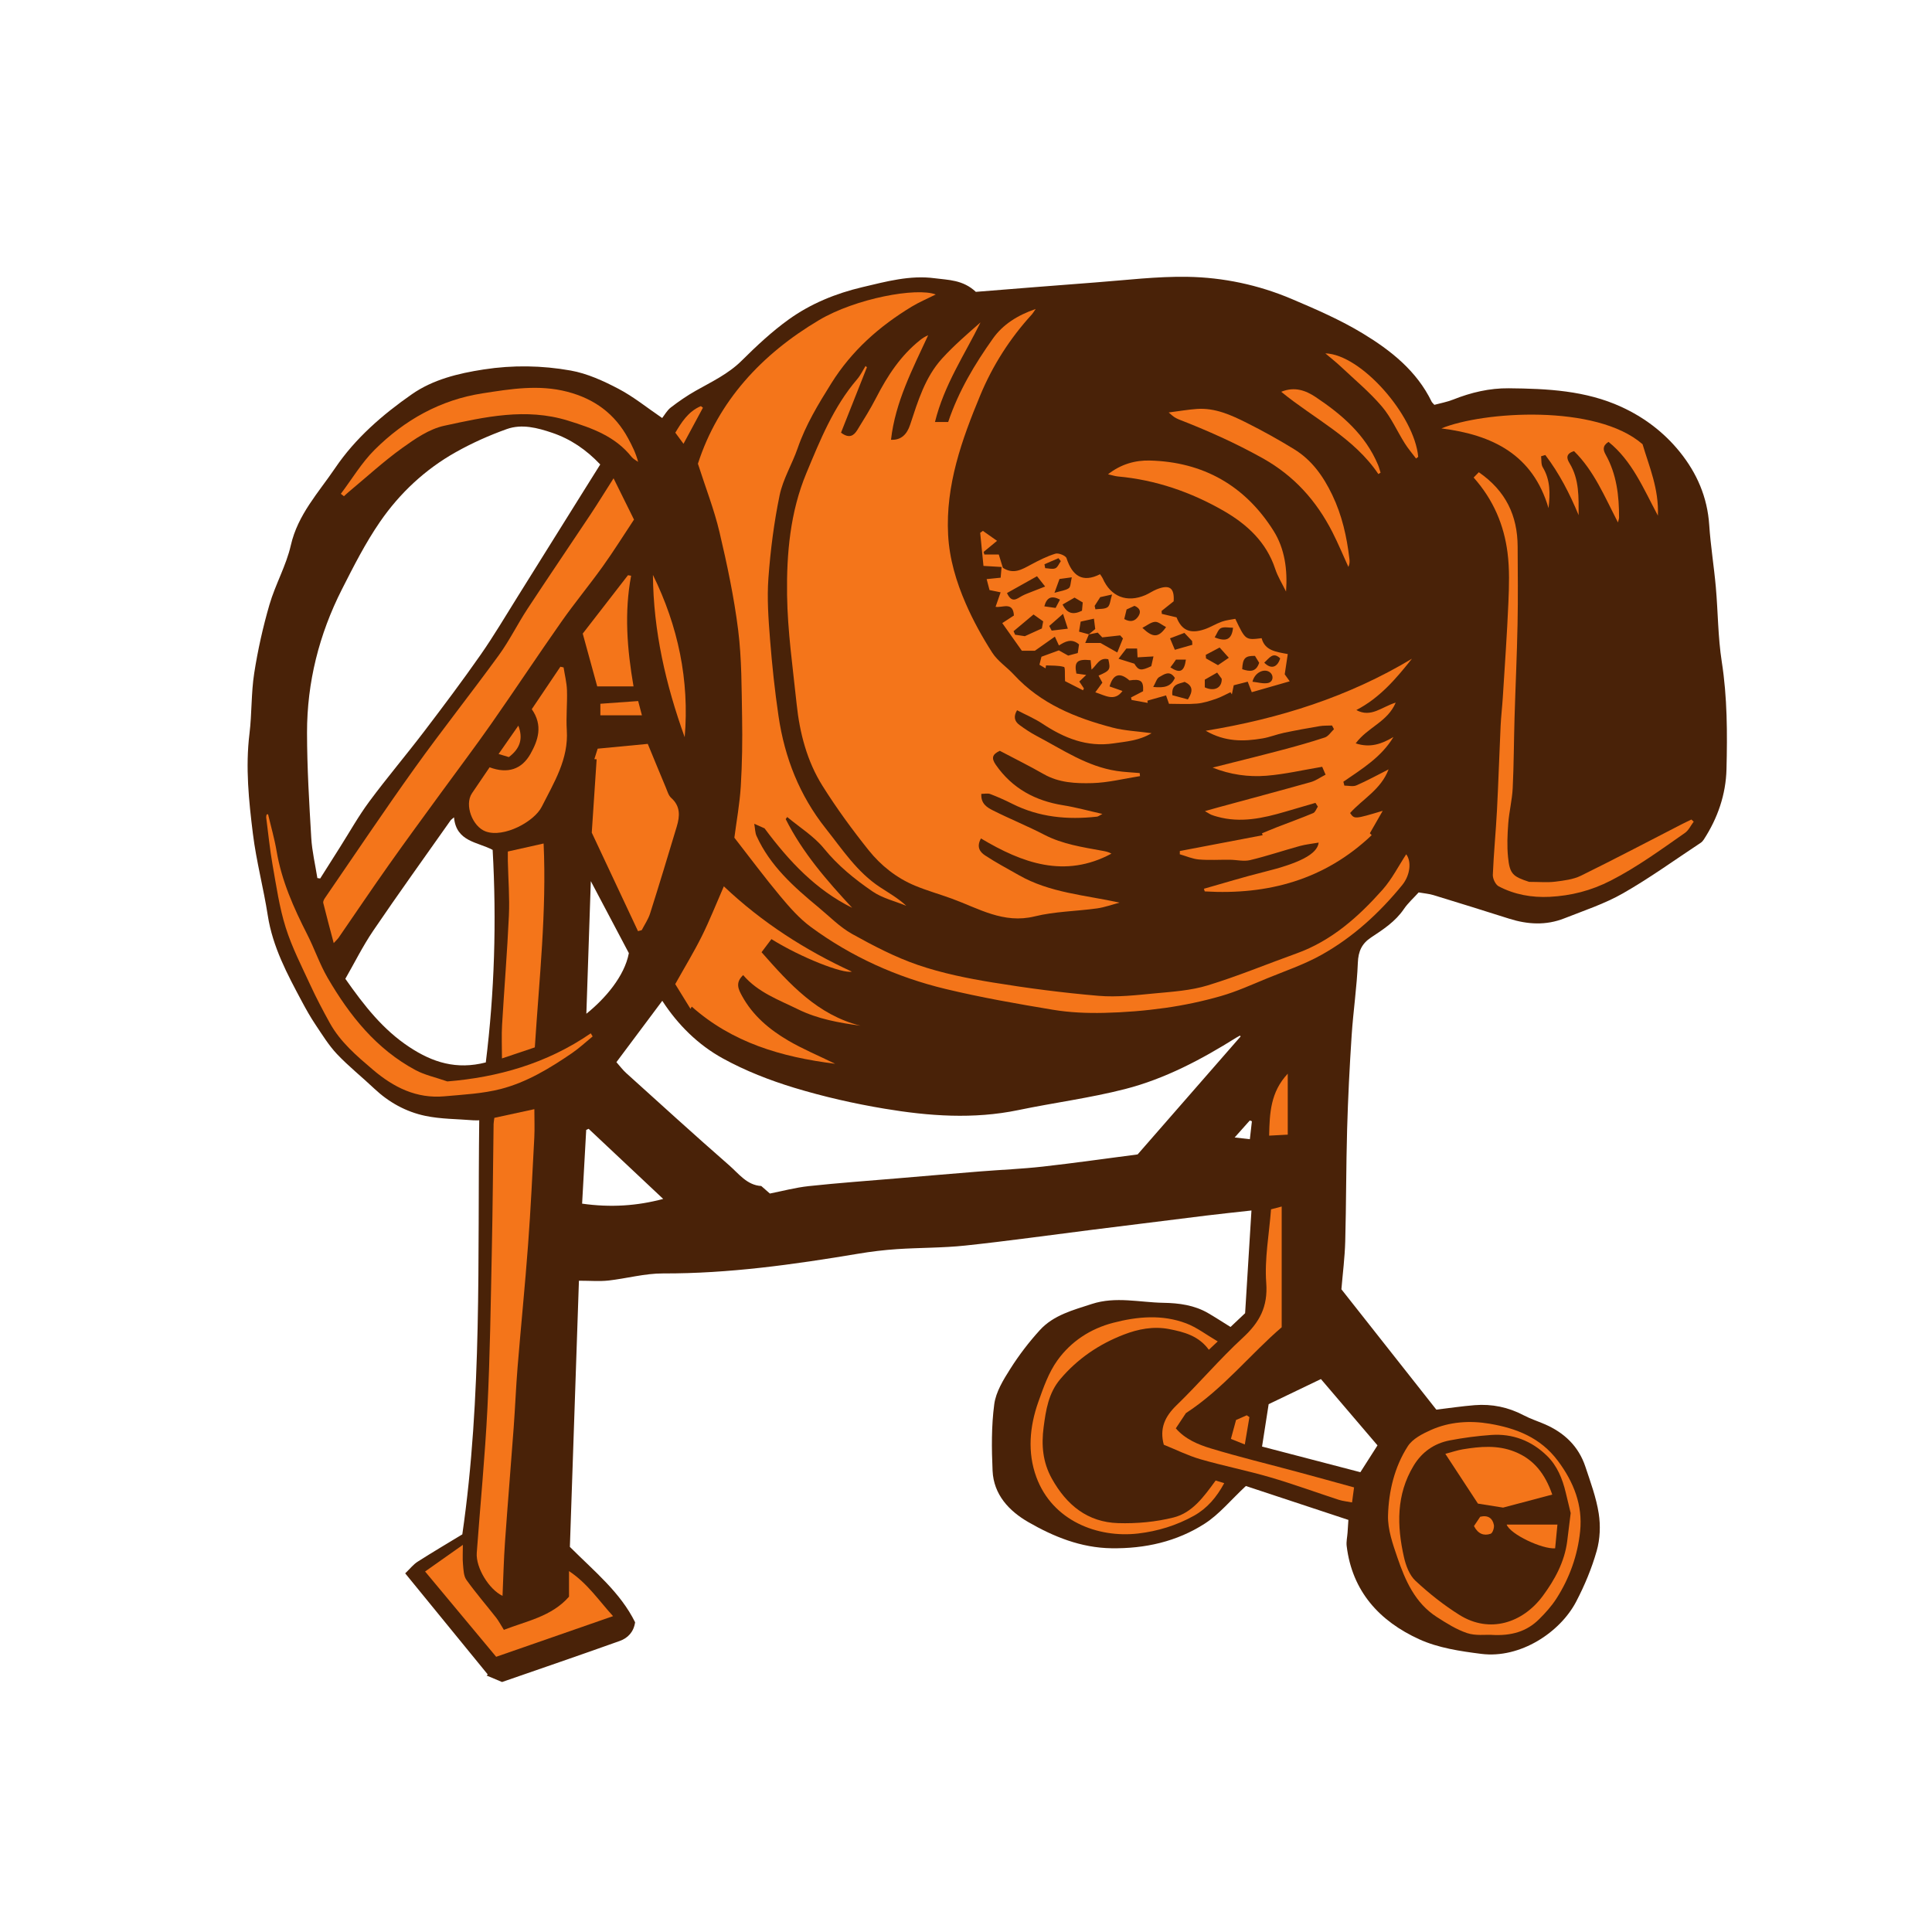 <svg version="1.1" id="svg" xmlns="http://www.w3.org/2000/svg" xmlns:xlink="http://www.w3.org/1999/xlink" x="0px" y="0px"
	 width="200px" height="200px" viewBox="0 0 200 200" enable-background="new 0 0 200 200" xml:space="preserve">
<path class="stroke" fill="#492208"  fill-rule="evenodd" clip-rule="evenodd" d="M138.862,133.467c3.333,4.225,6.573,8.333,9.827,12.458
	c1.353-0.161,2.66-0.359,3.974-0.463c1.784-0.141,3.477,0.21,5.074,1.051c0.678,0.357,1.416,0.598,2.124,0.9
	c2.049,0.872,3.554,2.292,4.262,4.431c0.527,1.589,1.12,3.185,1.376,4.825c0.197,1.259,0.14,2.656-0.208,3.877
	c-0.515,1.813-1.257,3.593-2.133,5.266c-1.654,3.16-5.771,5.905-9.806,5.398c-2.18-0.274-4.461-0.614-6.43-1.511
	c-4.092-1.863-6.944-4.94-7.514-9.655c-0.055-0.45,0.058-0.919,0.091-1.38c0.029-0.423,0.056-0.847,0.087-1.323
	c-3.69-1.22-7.325-2.422-10.614-3.51c-1.588,1.482-2.759,2.93-4.246,3.888c-2.905,1.873-6.197,2.608-9.675,2.556
	c-3.151-0.047-5.966-1.189-8.602-2.709c-1.984-1.144-3.587-2.839-3.697-5.313c-0.102-2.292-0.128-4.621,0.173-6.886
	c0.169-1.278,0.945-2.536,1.662-3.667c0.897-1.416,1.93-2.77,3.06-4.009c1.422-1.559,3.438-2.07,5.379-2.704
	c2.476-0.808,4.95-0.16,7.423-0.12c1.6,0.027,3.196,0.238,4.622,1.071c0.766,0.447,1.51,0.932,2.312,1.43
	c0.542-0.511,1.074-1.013,1.512-1.427c0.221-3.575,0.432-7.006,0.656-10.631c-1.714,0.191-3.205,0.346-4.691,0.527
	c-3.944,0.484-7.888,0.979-11.83,1.474c-4.365,0.548-8.722,1.163-13.095,1.628c-2.345,0.25-4.719,0.214-7.075,0.37
	c-1.348,0.09-2.695,0.254-4.027,0.477c-6.689,1.12-13.388,2.062-20.2,2.04c-1.889-0.006-3.775,0.528-5.671,0.737
	c-0.906,0.099-1.832,0.017-3.031,0.017c-0.316,9.292-0.63,18.532-0.937,27.554c2.575,2.573,5.227,4.716,6.752,7.803
	c-0.142,1.005-0.755,1.637-1.587,1.934c-4.11,1.47-8.24,2.881-12.187,4.251c-0.695-0.292-1.147-0.482-1.6-0.673
	c0.042-0.034,0.083-0.068,0.124-0.103c-2.819-3.453-5.639-6.907-8.55-10.472c0.503-0.481,0.841-0.922,1.281-1.203
	c1.55-0.989,3.134-1.923,4.632-2.833c2.066-14.295,1.575-28.538,1.751-42.863c-0.168,0-0.402,0.016-0.634-0.003
	c-1.652-0.135-3.337-0.119-4.948-0.457c-1.994-0.418-3.776-1.398-5.286-2.824c-1.272-1.203-2.652-2.3-3.853-3.569
	c-0.857-0.905-1.525-1.999-2.225-3.043c-0.512-0.764-0.966-1.569-1.399-2.38c-1.52-2.841-3.039-5.67-3.545-8.933
	c-0.438-2.823-1.185-5.602-1.536-8.432c-0.427-3.437-0.786-6.893-0.358-10.38c0.254-2.072,0.169-4.19,0.488-6.249
	c0.372-2.395,0.904-4.781,1.58-7.107c0.606-2.089,1.734-4.04,2.212-6.146c0.725-3.185,2.869-5.458,4.591-8.001
	c2.096-3.094,4.914-5.529,7.94-7.638c2.178-1.518,4.778-2.157,7.439-2.567c3.027-0.467,6.04-0.415,9.003,0.113
	c1.713,0.305,3.391,1.074,4.949,1.892c1.565,0.821,2.962,1.963,4.521,3.023c0.246-0.309,0.502-0.789,0.895-1.092
	c0.818-0.63,1.677-1.221,2.575-1.729c1.654-0.937,3.367-1.734,4.759-3.115c1.529-1.518,3.122-3.01,4.867-4.265
	c2.284-1.642,4.885-2.701,7.643-3.35c2.458-0.578,4.903-1.257,7.466-0.919c1.422,0.188,2.923,0.151,4.266,1.409
	c4.002-0.316,8.174-0.662,12.349-0.972c3.183-0.237,6.373-0.638,9.554-0.584c3.704,0.062,7.352,0.833,10.784,2.289
	c2.516,1.067,5.051,2.167,7.38,3.58c2.899,1.759,5.575,3.873,7.119,7.061c0.038,0.08,0.118,0.139,0.277,0.322
	c0.612-0.167,1.306-0.289,1.948-0.544c1.852-0.737,3.763-1.189,5.754-1.17c3.985,0.038,7.959,0.228,11.664,1.929
	c2.358,1.083,4.399,2.626,6.035,4.648c1.781,2.204,2.862,4.693,3.054,7.571c0.143,2.151,0.493,4.287,0.684,6.436
	c0.228,2.569,0.217,5.171,0.613,7.711c0.578,3.707,0.583,7.419,0.491,11.135c-0.064,2.621-0.908,5.069-2.35,7.285
	c-0.083,0.126-0.19,0.252-0.314,0.334c-2.673,1.763-5.276,3.649-8.052,5.234c-1.901,1.085-4.029,1.783-6.08,2.593
	c-1.885,0.746-3.8,0.635-5.712,0.028c-2.608-0.828-5.222-1.641-7.84-2.441c-0.436-0.133-0.901-0.166-1.518-0.274
	c-0.504,0.558-1.104,1.092-1.542,1.735c-0.875,1.284-2.132,2.101-3.381,2.926c-0.962,0.636-1.327,1.428-1.373,2.614
	c-0.099,2.519-0.478,5.024-0.643,7.542c-0.211,3.221-0.375,6.448-0.467,9.674c-0.11,3.877-0.091,7.758-0.196,11.636
	C139.212,130.189,138.995,131.865,138.862,133.467z M32.854,90.897c0.098,0.015,0.194,0.03,0.292,0.044
	c0.682-1.078,1.363-2.157,2.047-3.235c1.005-1.584,1.924-3.233,3.039-4.736c1.827-2.463,3.814-4.808,5.673-7.248
	c1.991-2.614,3.966-5.244,5.847-7.938c1.382-1.979,2.609-4.066,3.892-6.113c2.268-3.619,4.525-7.245,6.788-10.867
	c0.563-0.902,1.128-1.802,1.705-2.722c-1.453-1.534-3.07-2.633-4.968-3.277c-1.529-0.519-3.149-0.944-4.71-0.386
	c-1.814,0.648-3.6,1.446-5.278,2.39c-3.162,1.776-5.795,4.237-7.839,7.203c-1.513,2.195-2.734,4.606-3.944,6.992
	c-2.361,4.656-3.62,9.627-3.614,14.849c0.004,3.629,0.225,7.26,0.438,10.885C32.304,88.132,32.636,89.512,32.854,90.897z
	 M128.428,107.294c-0.023-0.03-0.045-0.06-0.069-0.089c-0.123,0.068-0.25,0.13-0.37,0.205c-3.616,2.267-7.389,4.268-11.525,5.329
	c-3.628,0.93-7.369,1.411-11.042,2.176c-4.643,0.965-9.274,0.623-13.872-0.146c-3.142-0.525-6.274-1.236-9.321-2.16
	c-2.545-0.772-5.077-1.762-7.402-3.042c-2.549-1.403-4.647-3.466-6.268-5.965c-1.599,2.139-3.158,4.225-4.748,6.352
	c0.354,0.398,0.647,0.799,1.007,1.124c3.544,3.199,7.072,6.417,10.667,9.556c0.995,0.868,1.841,2.059,3.321,2.141
	c0.26,0.228,0.49,0.428,0.892,0.78c1.267-0.249,2.635-0.619,4.028-0.769c3.051-0.328,6.113-0.545,9.171-0.804
	c2.846-0.241,5.692-0.485,8.539-0.714c2.174-0.174,4.356-0.26,6.522-0.503c3.322-0.373,6.633-0.848,9.81-1.261
	C121.418,115.324,124.924,111.309,128.428,107.294z M50.999,87.981c-1.547-0.832-3.773-0.827-4-3.369
	c-0.219,0.189-0.299,0.235-0.347,0.302c-2.675,3.797-5.39,7.567-8,11.409c-1.092,1.606-1.961,3.363-2.902,5.002
	c1.969,2.805,3.894,5.261,6.62,7.062c2.418,1.598,4.883,2.375,7.919,1.596C51.192,102.714,51.412,95.366,50.999,87.981z
	 M136.741,142.76c-1.966,0.944-3.75,1.802-5.41,2.599c-0.239,1.533-0.454,2.915-0.684,4.389c3.374,0.88,6.771,1.765,10.179,2.654
	c0.612-0.959,1.164-1.824,1.772-2.778C140.65,147.34,138.745,145.108,136.741,142.76z M60.934,116.854
	c-0.083,0.038-0.167,0.075-0.25,0.112c-0.143,2.566-0.285,5.132-0.424,7.635c2.955,0.42,5.707,0.233,8.393-0.489
	C66.051,121.667,63.492,119.261,60.934,116.854z M60.7,104.943c1.909-1.532,3.95-3.865,4.399-6.275
	c-1.294-2.449-2.563-4.852-3.938-7.452C61.004,95.909,60.854,100.356,60.7,104.943z M129.385,117.929
	c0.079-0.694,0.145-1.272,0.211-1.851c-0.071-0.029-0.143-0.059-0.215-0.089c-0.474,0.532-0.948,1.064-1.571,1.763
	C128.414,117.82,128.84,117.868,129.385,117.929z"/>
<path fill-rule="evenodd" clip-rule="evenodd" fill="#f4751a" class="fill" d="M89.744,38.02c-0.897,2.263-1.794,4.526-2.683,6.769
	c0.855,0.65,1.329,0.302,1.682-0.267c0.68-1.099,1.367-2.197,1.956-3.344c1.165-2.27,2.535-4.369,4.557-5.977
	c0.239-0.19,0.493-0.359,0.826-0.493c-1.609,3.49-3.404,6.902-3.845,10.816c1.052,0.053,1.65-0.555,1.983-1.565
	c0.802-2.427,1.542-4.914,3.31-6.853c1.219-1.336,2.597-2.525,3.972-3.73c-1.633,3.331-3.751,6.423-4.714,10.31
	c0.555,0,0.986,0,1.367,0c1.092-3.237,2.764-6.004,4.632-8.638c1.02-1.438,2.509-2.402,4.427-3.062
	c-0.21,0.303-0.286,0.443-0.39,0.557c-2.27,2.478-4.065,5.293-5.344,8.37c-1.917,4.613-3.603,9.321-3.33,14.455
	c0.132,2.489,0.842,4.854,1.823,7.111c0.765,1.761,1.707,3.465,2.744,5.083c0.564,0.881,1.524,1.5,2.25,2.289
	c2.766,3.006,6.37,4.461,10.191,5.466c1.267,0.333,2.608,0.383,4.054,0.582c-1.287,0.779-2.623,0.86-3.934,1.055
	c-2.77,0.412-5.131-0.555-7.377-2.045c-0.806-0.535-1.715-0.915-2.615-1.385c-0.394,0.657-0.261,1.148,0.237,1.514
	c0.567,0.418,1.159,0.814,1.781,1.142c2.679,1.411,5.214,3.164,8.302,3.629c0.786,0.119,1.584,0.148,2.376,0.218
	c0.011,0.106,0.021,0.211,0.032,0.317c-1.65,0.257-3.296,0.682-4.952,0.724c-1.697,0.044-3.439-0.03-5.015-0.932
	c-1.482-0.849-3.018-1.606-4.545-2.412c-0.79,0.368-0.897,0.756-0.412,1.453c1.7,2.443,4.078,3.724,6.98,4.186
	c1.299,0.207,2.574,0.563,4.05,0.894c-0.294,0.151-0.422,0.267-0.561,0.282c-3.043,0.34-5.992,0.069-8.773-1.333
	c-0.741-0.373-1.502-0.713-2.276-1.008c-0.263-0.1-0.596-0.016-0.921-0.016c-0.066,1.014,0.597,1.406,1.19,1.705
	c1.753,0.885,3.583,1.623,5.326,2.526c1.901,0.984,3.964,1.284,6.018,1.661c0.316,0.059,0.633,0.113,0.933,0.295
	c-4.834,2.6-9.249,0.969-13.506-1.573c-0.517,0.928-0.051,1.441,0.43,1.759c1.123,0.743,2.32,1.373,3.492,2.041
	c3.217,1.835,6.854,2.06,10.427,2.843c-0.775,0.204-1.54,0.487-2.328,0.598c-2.154,0.299-4.37,0.313-6.466,0.828
	c-3.226,0.792-5.799-0.827-8.565-1.835c-1.268-0.462-2.574-0.828-3.817-1.345c-1.914-0.796-3.53-2.083-4.803-3.674
	c-1.704-2.131-3.324-4.349-4.773-6.659c-1.609-2.564-2.365-5.48-2.679-8.48c-0.393-3.758-0.938-7.521-0.99-11.289
	c-0.06-4.279,0.325-8.592,2.001-12.609c1.419-3.402,2.798-6.855,5.253-9.715c0.349-0.406,0.584-0.911,0.872-1.37
	C89.649,37.931,89.696,37.975,89.744,38.02z"/>
<path fill-rule="evenodd" clip-rule="evenodd" fill="#f4751a" class="fill" d="M96.868,30.485c-0.897,0.449-1.719,0.793-2.474,1.25
	c-3.363,2.036-6.224,4.564-8.343,7.956c-1.345,2.151-2.642,4.285-3.473,6.696c-0.569,1.649-1.523,3.199-1.872,4.884
	c-0.583,2.817-0.948,5.696-1.159,8.567c-0.155,2.098,0,4.232,0.166,6.338c0.21,2.667,0.492,5.333,0.883,7.979
	c0.633,4.273,2.161,8.18,4.885,11.611c1.723,2.171,3.239,4.512,5.61,6.069c0.918,0.603,1.876,1.144,2.731,1.933
	c-1.174-0.481-2.471-0.783-3.494-1.484c-1.845-1.263-3.582-2.666-5.033-4.45c-1.035-1.273-2.517-2.183-3.799-3.255
	c0.098-0.132,0.196-0.264,0.294-0.395c-0.137,0.182-0.274,0.365-0.456,0.607c1.756,3.495,4.269,6.37,6.882,9.186
	c-3.735-1.85-6.504-4.779-9.068-8.226c-0.155-0.069-0.488-0.217-1.067-0.474c0.093,0.528,0.084,0.93,0.235,1.26
	c1.406,3.102,3.876,5.291,6.429,7.402c1.136,0.941,2.192,2.035,3.462,2.742c2.197,1.222,4.459,2.405,6.828,3.216
	c2.486,0.851,5.106,1.38,7.708,1.806c3.643,0.596,7.314,1.074,10.991,1.385c1.918,0.162,3.882-0.071,5.813-0.253
	c1.836-0.173,3.723-0.293,5.47-0.827c3.112-0.949,6.129-2.206,9.196-3.308c3.63-1.304,6.406-3.783,8.9-6.587
	c0.981-1.104,1.666-2.473,2.457-3.677c0.555,0.719,0.437,2.146-0.423,3.198c-2.371,2.9-5.11,5.413-8.386,7.233
	c-1.781,0.99-3.745,1.655-5.641,2.433c-1.564,0.642-3.116,1.35-4.735,1.813c-1.883,0.54-3.819,0.95-5.76,1.225
	c-2.102,0.297-4.233,0.468-6.355,0.515c-1.749,0.039-3.527-0.034-5.25-0.32c-3.731-0.619-7.465-1.273-11.14-2.157
	c-5.044-1.214-9.736-3.326-13.929-6.408c-1.202-0.883-2.224-2.052-3.188-3.208c-1.616-1.936-3.121-3.965-4.741-6.044
	c0.224-1.729,0.555-3.521,0.664-5.326c0.143-2.364,0.178-4.741,0.136-7.109c-0.054-3.022-0.034-6.066-0.407-9.056
	c-0.426-3.41-1.145-6.796-1.934-10.146c-0.548-2.324-1.429-4.569-2.233-7.074c2.092-6.484,6.602-11.341,12.525-14.86
	C88.584,30.879,94.908,29.726,96.868,30.485z"/>
<path fill-rule="evenodd" clip-rule="evenodd" fill="#f4751a" class="fill" d="M125.53,79.462c2.35-0.594,4.703-1.172,7.046-1.79
	c1.534-0.405,3.065-0.831,4.571-1.33c0.37-0.123,0.634-0.562,0.946-0.856c-0.067-0.128-0.135-0.255-0.202-0.383
	c-0.431,0.021-0.869-0.002-1.291,0.069c-1.236,0.208-2.471,0.432-3.697,0.691c-0.748,0.158-1.47,0.455-2.222,0.581
	c-1.936,0.324-3.854,0.371-5.867-0.796c7.687-1.261,14.798-3.526,21.347-7.455c-1.643,2.068-3.331,4.055-5.754,5.311
	c1.521,0.833,2.645-0.342,4.077-0.769c-0.853,2.014-2.9,2.538-4.142,4.218c1.498,0.493,2.691,0.064,3.906-0.657
	c-1.238,2.072-3.256,3.303-5.183,4.628c0.035,0.134,0.069,0.268,0.104,0.402c0.417,0,0.89,0.129,1.242-0.023
	c1.09-0.471,2.134-1.049,3.335-1.656c-0.799,2.1-2.689,3.064-3.983,4.517c0.447,0.646,0.447,0.646,3.376-0.229
	c-0.501,0.874-0.917,1.599-1.332,2.323c0.063,0.066,0.126,0.133,0.19,0.199c-4.858,4.617-10.736,6.21-17.282,5.822
	c-0.029-0.092-0.059-0.183-0.088-0.275c2.093-0.59,4.174-1.235,6.284-1.757c3.498-0.867,5.462-1.799,5.596-3.021
	c-0.696,0.122-1.34,0.184-1.954,0.353c-1.717,0.473-3.408,1.046-5.139,1.459c-0.656,0.157-1.391-0.029-2.089-0.037
	c-1.072-0.012-2.15,0.062-3.214-0.028c-0.67-0.058-1.32-0.35-1.979-0.538c0.001-0.113,0.003-0.225,0.005-0.338
	c2.857-0.545,5.715-1.09,8.572-1.635c-0.022-0.066-0.045-0.133-0.067-0.199c0.537-0.22,1.071-0.448,1.612-0.658
	c1.231-0.477,2.475-0.923,3.691-1.435c0.215-0.091,0.323-0.438,0.479-0.668c-0.083-0.129-0.165-0.259-0.247-0.389
	c-1.032,0.302-2.065,0.603-3.097,0.906c-2.318,0.681-4.649,1.2-7.068,0.525c-0.208-0.058-0.417-0.116-0.615-0.199
	c-0.166-0.069-0.315-0.176-0.666-0.378c0.567-0.159,0.963-0.274,1.361-0.382c3.203-0.871,6.412-1.727,9.607-2.625
	c0.51-0.144,0.966-0.479,1.526-0.766c-0.155-0.359-0.255-0.591-0.352-0.816c-1.978,0.331-3.858,0.773-5.763,0.926
	C129.233,80.456,127.343,80.188,125.53,79.462z"/>
<path fill-rule="evenodd" clip-rule="evenodd" fill="#f4751a" class="fill" d="M34.546,97.628c-0.405-1.536-0.76-2.841-1.082-4.155
	c-0.036-0.147,0.074-0.363,0.174-0.508c3.085-4.49,6.115-9.021,9.287-13.448c2.83-3.951,5.856-7.76,8.714-11.691
	c1.101-1.514,1.932-3.221,2.961-4.79c2.143-3.265,4.344-6.492,6.506-9.744c0.762-1.146,1.481-2.319,2.41-3.778
	c0.792,1.602,1.45,2.931,2.115,4.274c-1.117,1.684-2.126,3.302-3.235,4.849c-1.386,1.935-2.908,3.772-4.275,5.719
	c-2.454,3.495-4.809,7.058-7.257,10.556c-1.691,2.417-3.474,4.77-5.209,7.155c-1.805,2.48-3.627,4.949-5.396,7.455
	c-1.771,2.507-3.488,5.054-5.23,7.582C34.965,97.198,34.876,97.272,34.546,97.628z"/>
<path fill-rule="evenodd" clip-rule="evenodd" fill="#f4751a" class="fill" d="M112.445,69.871c-0.221,0.21-0.442,0.42-0.717,0.681
	c0.156,0.232,0.317,0.474,0.479,0.715c-0.031,0.064-0.062,0.128-0.094,0.192c-0.694-0.354-1.389-0.707-1.86-0.947
	c-0.039-0.659,0.033-1.426-0.107-1.468c-0.587-0.172-1.238-0.126-1.865-0.162c-0.014,0.103-0.028,0.205-0.043,0.307
	c-0.203-0.12-0.406-0.239-0.635-0.374c0.082-0.327,0.154-0.616,0.208-0.83c0.606-0.222,1.149-0.42,1.799-0.658
	c0.239,0.134,0.581,0.324,0.968,0.541c0.301-0.08,0.62-0.166,0.993-0.265c0.048-0.333,0.09-0.622,0.13-0.894
	c-0.779-0.663-1.426-0.3-2.081,0.11c-0.11-0.237-0.207-0.447-0.421-0.913c-0.691,0.488-1.3,0.917-2.068,1.459
	c-0.208,0-0.661,0-1.349,0c-0.622-0.877-1.318-1.861-2.028-2.862c0.502-0.327,0.874-0.569,1.206-0.786
	c-0.083-1.499-1.213-0.765-1.898-0.901c0.191-0.548,0.344-0.986,0.522-1.498c-0.492-0.101-0.785-0.16-1.15-0.235
	c-0.091-0.347-0.188-0.72-0.297-1.133c0.505-0.051,0.928-0.094,1.45-0.147c0.029-0.337,0.056-0.645,0.096-1.109
	c-0.64-0.038-1.172-0.069-1.875-0.111c-0.109-1.1-0.224-2.263-0.339-3.426c0.093-0.066,0.186-0.133,0.279-0.201
	c0.474,0.333,0.947,0.667,1.467,1.032c-0.569,0.469-0.981,0.807-1.393,1.146c0.025,0.089,0.05,0.178,0.075,0.268
	c0.469,0,0.939,0,1.497,0c0.135,0.44,0.284,0.925,0.422,1.375c1.1,0.719,1.972,0.174,2.884-0.315
	c0.823-0.442,1.67-0.875,2.557-1.145c0.322-0.098,1.062,0.199,1.149,0.467c0.596,1.822,1.641,2.584,3.472,1.659
	c0.145,0.223,0.225,0.316,0.272,0.425c0.825,1.897,2.5,2.562,4.42,1.737c0.395-0.17,0.754-0.426,1.151-0.588
	c1.355-0.552,1.869-0.155,1.777,1.232c-0.453,0.362-0.852,0.679-1.25,0.996c0.008,0.101,0.016,0.203,0.023,0.304
	c0.488,0.114,0.975,0.229,1.526,0.359c0.528,1.339,1.402,1.751,2.926,1.226c0.609-0.211,1.167-0.568,1.774-0.783
	c0.458-0.162,0.957-0.204,1.382-0.289c1.052,2.209,1.052,2.209,2.727,2.004c0.329,1.292,1.494,1.415,2.705,1.643
	c-0.105,0.7-0.2,1.327-0.316,2.097c0.08,0.111,0.234,0.328,0.517,0.724c-1.324,0.379-2.601,0.747-3.928,1.127
	c-0.152-0.394-0.256-0.666-0.419-1.087c-0.484,0.124-0.962,0.246-1.447,0.37c-0.075,0.367-0.135,0.655-0.194,0.942
	c-0.048-0.073-0.097-0.146-0.146-0.22c-0.502,0.233-0.989,0.512-1.512,0.688c-0.637,0.214-1.295,0.43-1.958,0.487
	c-0.947,0.082-1.907,0.021-2.894,0.021c-0.08-0.229-0.156-0.447-0.303-0.868c-0.661,0.187-1.296,0.366-1.93,0.545
	c0.011,0.076,0.021,0.152,0.031,0.229c-0.556-0.101-1.112-0.201-1.668-0.302c-0.02-0.086-0.039-0.173-0.059-0.259
	c0.422-0.218,0.843-0.437,1.249-0.647c0.059-1.075-0.229-1.294-1.414-1.119c-0.967-0.852-1.678-0.693-2.057,0.623
	c0.445,0.157,0.901,0.317,1.338,0.471c-0.819,1.133-1.784,0.465-2.813,0.136c0.251-0.342,0.465-0.633,0.731-0.996
	c-0.126-0.233-0.262-0.483-0.396-0.731c1.197-0.522,1.259-0.623,1.012-1.69c-0.938-0.237-1.209,0.634-1.738,1.069
	c-0.033-0.336-0.066-0.672-0.096-0.977c-1.398-0.142-1.719,0.17-1.472,1.385C111.744,69.772,112.095,69.822,112.445,69.871z
	 M112.7,65.679c0.208-0.172,0.417-0.346,0.679-0.562c-0.039-0.307-0.078-0.617-0.135-1.072c-0.539,0.119-0.958,0.211-1.373,0.303
	c-0.066,0.405-0.114,0.693-0.171,1.039c0.386,0.106,0.703,0.192,1.02,0.279c-0.099,0.234-0.197,0.467-0.376,0.891
	c0.627,0,1.134,0,1.574,0c0.51,0.289,1.016,0.576,1.743,0.987c0.25-0.617,0.418-1.036,0.587-1.455
	c-0.096-0.105-0.192-0.209-0.289-0.314c-0.594,0.065-1.189,0.131-1.852,0.205c-0.106-0.112-0.293-0.308-0.468-0.492
	C113.294,65.56,112.996,65.62,112.7,65.679z M115.788,68.193c0.609,0.19,1.061,0.331,1.638,0.511
	c0.436,0.711,0.672,0.771,1.754,0.258c0.053-0.234,0.116-0.517,0.227-1.009c-0.645,0.037-1.147,0.066-1.649,0.094
	c-0.016-0.319-0.029-0.584-0.045-0.91c-0.399,0-0.754,0-1.112,0C116.384,67.418,116.181,67.683,115.788,68.193z M108.192,60.716
	c-0.364-0.46-0.528-0.668-0.841-1.065c-1.044,0.584-2.063,1.155-3.108,1.74c0.501,1.098,1.021,0.592,1.544,0.305
	c0.322-0.176,0.676-0.298,1.019-0.437C107.219,61.093,107.634,60.935,108.192,60.716z M104.925,65.341
	c0.054,0.123,0.106,0.244,0.16,0.366c0.375,0.057,0.75,0.113,1.007,0.151c0.636-0.289,1.157-0.525,1.76-0.799
	c0.036-0.194,0.084-0.452,0.138-0.737c-0.308-0.219-0.573-0.407-1-0.711C106.286,64.2,105.605,64.771,104.925,65.341z
	 M122.968,72.402c0.572-0.883,0.497-1.42-0.329-1.814c-0.591,0.216-1.39,0.196-1.278,1.38
	C121.852,72.101,122.38,72.243,122.968,72.402z M123.431,66.749c-0.008-0.13-0.017-0.26-0.025-0.39
	c-0.244-0.258-0.488-0.516-0.797-0.842c-0.481,0.182-0.937,0.355-1.488,0.563c0.187,0.446,0.309,0.736,0.499,1.187
	C122.271,67.081,122.851,66.915,123.431,66.749z M124.822,67.79c0.008,0.122,0.016,0.245,0.024,0.368
	c0.406,0.229,0.811,0.458,1.238,0.7c0.372-0.253,0.689-0.469,1.123-0.766c-0.347-0.388-0.617-0.689-0.951-1.062
	C125.73,67.309,125.276,67.549,124.822,67.79z M120.711,64.918c-0.431-0.221-0.802-0.571-1.146-0.545
	c-0.423,0.031-0.823,0.375-1.306,0.621C119.345,66.036,119.924,66.035,120.711,64.918z M112.007,63.222
	c0.026-0.287,0.052-0.573,0.078-0.857c-0.295-0.174-0.523-0.31-0.847-0.501c-0.408,0.235-0.822,0.474-1.241,0.715
	C110.481,63.539,111.096,63.668,112.007,63.222z M124.721,71.155c0.971,0.453,1.784,0.064,1.752-0.884
	c-0.104-0.142-0.258-0.352-0.473-0.645c-0.464,0.265-0.873,0.499-1.28,0.732C124.721,70.665,124.721,70.924,124.721,71.155z
	 M129.656,70.572c0.555,0.058,1.101,0.231,1.593,0.135c0.567-0.111,0.639-0.8,0.188-1.127
	C130.875,69.174,129.892,69.594,129.656,70.572z M121.625,70.182c-0.545-0.852-1.14-0.353-1.624-0.09
	c-0.259,0.141-0.361,0.573-0.619,1.02C120.519,71.229,121.216,71.093,121.625,70.182z M128.592,69.274
	c0.792,0.271,1.438,0.31,1.758-0.662c-0.146-0.238-0.301-0.492-0.437-0.714C128.896,67.875,128.647,68.137,128.592,69.274z
	 M125.743,65.98c1.219,0.496,1.775,0.206,1.901-0.996c-0.438,0-0.906-0.119-1.252,0.037
	C126.113,65.146,125.983,65.601,125.743,65.98z M116.625,63.091c-0.093,0.379-0.163,0.664-0.243,0.992
	c0.585,0.329,1.083,0.27,1.445-0.263c0.315-0.462,0.208-0.86-0.386-1.104C117.187,62.833,116.914,62.959,116.625,63.091z
	 M110.953,59.763c-0.658,0.09-0.976,0.133-1.274,0.173c-0.153,0.419-0.274,0.753-0.521,1.43c0.671-0.198,1.146-0.239,1.484-0.477
	C110.84,60.75,110.819,60.299,110.953,59.763z M113.317,62.719c0.027,0.118,0.053,0.237,0.08,0.355
	c0.431-0.062,0.955,0.004,1.264-0.223c0.26-0.191,0.271-0.723,0.458-1.307c-0.629,0.14-0.948,0.211-1.222,0.272
	C113.677,62.159,113.497,62.439,113.317,62.719z M108.616,64.8c0.085,0.16,0.169,0.32,0.254,0.48
	c0.495-0.059,0.99-0.117,1.672-0.198c-0.172-0.535-0.28-0.867-0.496-1.537C109.424,64.092,109.021,64.446,108.616,64.8z
	 M122.763,68.28c-0.39,0-0.709,0-1.025,0c-0.105,0.153-0.188,0.278-0.276,0.4c-0.099,0.136-0.201,0.269-0.305,0.406
	C122.15,69.738,122.595,69.533,122.763,68.28z M130.875,68.597c0.69,0.714,1.362,0.506,1.65-0.446
	C131.769,67.431,131.397,68.14,130.875,68.597z M109.729,62.071c-0.874-0.456-1.376-0.23-1.619,0.697
	c0.379,0.053,0.746,0.105,1.165,0.166C109.435,62.628,109.568,62.375,109.729,62.071z M109.816,58.09
	c-0.082-0.103-0.163-0.205-0.244-0.307c-0.483,0.209-0.967,0.418-1.45,0.628c0.025,0.134,0.051,0.269,0.076,0.403
	c0.352,0.017,0.747,0.138,1.043,0.018C109.492,58.73,109.629,58.348,109.816,58.09z"/>
<path fill-rule="evenodd" clip-rule="evenodd" fill="#f4751a" class="fill" d="M51.175,115.718c1.383-0.3,2.692-0.583,4.142-0.898
	c0,1.086,0.042,2.025-0.007,2.959c-0.194,3.69-0.369,7.382-0.643,11.066c-0.314,4.23-0.741,8.452-1.087,12.681
	c-0.17,2.088-0.251,4.182-0.405,6.271c-0.29,3.954-0.622,7.905-0.9,11.86c-0.129,1.842-0.171,3.689-0.253,5.546
	c-1.402-0.663-2.779-2.924-2.668-4.451c0.365-5.002,0.858-9.997,1.106-15.004c0.269-5.415,0.339-10.841,0.453-16.263
	c0.093-4.372,0.122-8.744,0.184-13.117C51.099,116.188,51.139,116.008,51.175,115.718z"/>
<path fill-rule="evenodd" clip-rule="evenodd" fill="#f4751a" class="fill" d="M79.858,97.217c-0.325,0.431-0.633,0.839-1.023,1.356
	c2.93,3.324,5.792,6.493,10.241,7.609c-2.234-0.308-4.425-0.693-6.47-1.701c-2.002-0.985-4.134-1.739-5.673-3.538
	c-0.86,0.798-0.475,1.502-0.116,2.158c1.112,2.036,2.838,3.481,4.791,4.625c1.471,0.861,3.059,1.522,4.847,2.396
	c-5.627-0.704-10.656-2.205-14.844-5.916c-0.044,0.076-0.088,0.151-0.132,0.228c-0.561-0.91-1.123-1.82-1.579-2.56
	c0.985-1.761,1.942-3.33,2.757-4.969c0.806-1.621,1.47-3.312,2.275-5.153c3.96,3.755,8.448,6.616,13.248,8.83
	C87.268,100.818,82.91,99.125,79.858,97.217z"/>
<path fill-rule="evenodd" clip-rule="evenodd" fill="#f4751a" class="fill" d="M66.046,96.393c-1.574-3.354-3.148-6.708-4.787-10.199
	c0.162-2.431,0.333-5.012,0.505-7.592c-0.079-0.005-0.158-0.011-0.237-0.016c0.12-0.38,0.24-0.76,0.343-1.084
	c1.751-0.167,3.447-0.33,5.186-0.496c0.612,1.483,1.238,3.013,1.878,4.537c0.154,0.367,0.271,0.809,0.548,1.056
	c0.974,0.865,0.898,1.894,0.574,2.971c-0.903,3.001-1.81,6.002-2.758,8.99c-0.192,0.606-0.572,1.153-0.865,1.727
	C66.304,96.321,66.175,96.357,66.046,96.393z"/>
<path fill-rule="evenodd" clip-rule="evenodd" fill="#f4751a" class="fill" d="M149.213,44.349c4.308-1.771,16.029-2.549,20.823,1.635
	c0.685,2.316,1.702,4.607,1.589,7.396c-1.512-2.84-2.676-5.673-5.111-7.636c-0.667,0.423-0.55,0.862-0.289,1.332
	c1.129,2.027,1.386,4.242,1.379,6.51c0,0.109-0.048,0.217-0.114,0.497c-1.385-2.679-2.48-5.352-4.546-7.382
	c-0.908,0.281-0.75,0.783-0.459,1.263c1.012,1.666,0.933,3.513,0.934,5.367c-0.921-2.221-2.004-4.332-3.449-6.228
	c-0.146,0.043-0.292,0.086-0.438,0.13c0.051,0.382-0.012,0.833,0.171,1.135c0.797,1.317,0.776,2.729,0.6,4.236
	C158.685,47.074,154.526,45.019,149.213,44.349z"/>
<path fill-rule="evenodd" clip-rule="evenodd" fill="#f4751a" class="fill" d="M175.331,85.057c-0.298,0.394-0.521,0.896-0.906,1.165
	c-2.494,1.741-4.937,3.532-7.675,4.935c-2.047,1.049-4.12,1.571-6.335,1.683c-1.831,0.092-3.634-0.227-5.271-1.088
	c-0.331-0.174-0.623-0.793-0.607-1.193c0.089-2.211,0.31-4.417,0.426-6.627c0.153-2.922,0.243-5.848,0.379-8.771
	c0.046-0.979,0.164-1.956,0.226-2.936c0.205-3.285,0.44-6.569,0.581-9.857c0.073-1.714,0.127-3.456-0.089-5.15
	c-0.365-2.852-1.445-5.459-3.509-7.784c0.196-0.201,0.375-0.385,0.534-0.549c2.817,1.943,4.004,4.517,4.021,7.677
	c0.015,2.682,0.044,5.364-0.009,8.044c-0.063,3.234-0.216,6.466-0.312,9.699c-0.072,2.428-0.072,4.858-0.19,7.283
	c-0.06,1.222-0.37,2.431-0.461,3.652c-0.087,1.163-0.138,2.346-0.021,3.502c0.174,1.736,0.491,1.994,2.183,2.549
	c1.075,0,1.899,0.08,2.701-0.021c0.904-0.113,1.867-0.227,2.666-0.62c3.509-1.723,6.968-3.548,10.445-5.333
	c0.324-0.167,0.655-0.32,0.983-0.479C175.17,84.912,175.25,84.983,175.331,85.057z"/>
<path fill-rule="evenodd" clip-rule="evenodd" fill="#f4751a" class="fill" d="M27.751,84.291c0.299,1.272,0.666,2.533,0.883,3.819
	c0.52,3.079,1.769,5.871,3.17,8.622c0.752,1.476,1.286,3.071,2.115,4.497c2.273,3.903,5.043,7.385,9.124,9.562
	c0.931,0.496,2.006,0.722,3.264,1.158c5.168-0.417,10.282-1.832,14.848-4.979c0.065,0.106,0.13,0.213,0.195,0.32
	c-0.706,0.576-1.375,1.206-2.124,1.719c-2.296,1.57-4.69,3.029-7.389,3.724c-1.884,0.485-3.878,0.579-5.831,0.756
	c-2.881,0.26-5.242-0.916-7.388-2.741c-1.695-1.442-3.384-2.873-4.478-4.85c-0.706-1.277-1.39-2.572-2.001-3.896
	c-0.909-1.973-1.916-3.926-2.564-5.986c-0.656-2.086-0.969-4.286-1.353-6.45c-0.288-1.629-0.451-3.281-0.663-4.923
	c-0.015-0.106,0.027-0.22,0.042-0.33C27.651,84.305,27.701,84.297,27.751,84.291z"/>
<path fill-rule="evenodd" clip-rule="evenodd" fill="#f4751a" class="fill" d="M55.365,108.424c-1.137,0.382-2.173,0.73-3.402,1.143
	c0-1.29-0.053-2.368,0.01-3.439c0.222-3.785,0.536-7.565,0.708-11.353c0.085-1.871-0.068-3.752-0.11-5.628
	c-0.007-0.303-0.001-0.607-0.001-0.998c1.217-0.273,2.425-0.544,3.704-0.83C56.597,94.375,55.821,101.312,55.365,108.424z"/>
<path fill-rule="evenodd" clip-rule="evenodd" fill="#f4751a" class="fill" d="M55.049,73.414c0.965-1.433,1.963-2.914,2.962-4.395
	c0.11,0.023,0.221,0.047,0.331,0.071c0.123,0.789,0.324,1.575,0.351,2.367c0.045,1.376-0.105,2.762-0.018,4.133
	c0.194,3.01-1.332,5.419-2.597,7.931c-0.772,1.534-3.909,3.229-5.789,2.555c-1.378-0.494-2.241-2.757-1.427-3.963
	c0.596-0.885,1.199-1.766,1.822-2.682c1.881,0.706,3.339,0.2,4.231-1.39C55.702,76.641,56.232,75.102,55.049,73.414z"/>
<path fill-rule="evenodd" clip-rule="evenodd" fill="#f4751a" class="fill" d="M120.476,149.558c-0.458-1.701,0.117-2.921,1.322-4.088
	c2.344-2.271,4.463-4.78,6.861-6.99c1.729-1.594,2.607-3.201,2.422-5.678c-0.187-2.49,0.3-5.031,0.496-7.613
	c0.329-0.086,0.612-0.161,1.103-0.29c0,4.102,0,8.083,0,12.5c-3.184,2.72-6.055,6.38-9.915,8.889
	c-0.354,0.532-0.683,1.029-1.045,1.575c0.972,1.123,2.307,1.677,3.636,2.08c2.935,0.889,5.92,1.609,8.882,2.408
	c1.955,0.526,3.904,1.069,5.934,1.625c-0.067,0.503-0.126,0.944-0.208,1.555c-0.513-0.099-0.958-0.138-1.373-0.272
	c-2.369-0.771-4.71-1.632-7.1-2.33c-2.386-0.696-4.835-1.179-7.223-1.869C122.983,150.689,121.768,150.079,120.476,149.558z"/>
<path fill-rule="evenodd" clip-rule="evenodd" fill="#f4751a" class="fill" d="M154.36,169.24c-0.592-0.031-1.608,0.109-2.48-0.181
	c-1.108-0.368-2.139-1.024-3.135-1.663c-2.25-1.441-3.268-3.764-4.085-6.152c-0.481-1.407-1.011-2.91-0.972-4.355
	c0.068-2.514,0.665-5.021,2.044-7.172c0.492-0.768,1.517-1.293,2.405-1.689c1.931-0.86,4.04-0.991,6.072-0.644
	c2.74,0.467,5.251,1.421,7.063,3.843c1.654,2.211,2.576,4.601,2.303,7.281c-0.252,2.477-1.091,4.855-2.457,6.979
	c-0.497,0.773-1.13,1.478-1.786,2.128C158.067,168.874,156.494,169.374,154.36,169.24z M162.597,156.634
	c-0.156-0.649-0.337-1.392-0.515-2.136c-0.34-1.428-0.887-2.771-1.95-3.805c-1.595-1.549-3.546-2.304-5.772-2.146
	c-1.434,0.102-2.87,0.291-4.282,0.562c-1.609,0.308-2.883,1.201-3.739,2.618c-1.811,2.999-1.738,6.223-1,9.477
	c0.197,0.868,0.566,1.857,1.187,2.435c1.403,1.307,2.931,2.521,4.556,3.538c3.129,1.958,6.557,0.827,8.625-1.963
	c1.241-1.673,2.257-3.531,2.53-5.675C162.357,158.596,162.471,157.653,162.597,156.634z"/>
<path fill-rule="evenodd" clip-rule="evenodd" fill="#f4751a" class="fill" d="M35.283,51.118c1.158-1.533,2.157-3.225,3.506-4.566
	c3.094-3.076,6.795-5.158,11.167-5.835c2.91-0.451,5.82-0.933,8.773-0.163c2.81,0.732,4.933,2.289,6.309,4.849
	c0.404,0.751,0.788,1.514,1.02,2.411c-0.228-0.169-0.504-0.298-0.674-0.512c-1.697-2.137-4.08-2.982-6.586-3.759
	c-4.362-1.351-8.604-0.379-12.812,0.531c-1.556,0.336-3.035,1.358-4.369,2.318c-1.913,1.378-3.661,2.985-5.479,4.497
	c-0.185,0.153-0.357,0.321-0.535,0.482C35.497,51.287,35.391,51.202,35.283,51.118z"/>
<path fill-rule="evenodd" clip-rule="evenodd" fill="#f4751a" class="fill" d="M44.005,162.681c1.312-0.925,2.504-1.766,3.911-2.758
	c0,0.837-0.044,1.436,0.013,2.025c0.052,0.544,0.06,1.187,0.352,1.596c0.963,1.35,2.054,2.608,3.079,3.915
	c0.255,0.326,0.448,0.701,0.801,1.262c2.308-0.903,4.931-1.363,6.743-3.432c0-0.827,0-1.639,0-2.65
	c1.936,1.286,3.092,3.063,4.56,4.664c-4.085,1.42-8.072,2.807-12.102,4.208C48.912,168.572,46.525,165.706,44.005,162.681z"/>
<path fill-rule="evenodd" clip-rule="evenodd" fill="#f4751a" class="fill" d="M126.06,138.863c-0.417,0.392-0.629,0.59-0.921,0.864
	c-1.044-1.437-2.555-1.842-4.113-2.142c-1.623-0.313-3.198-0.004-4.692,0.572c-2.561,0.989-4.785,2.495-6.577,4.614
	c-1.221,1.444-1.488,3.2-1.72,4.964c-0.243,1.854-0.102,3.625,0.855,5.341c1.525,2.733,3.697,4.498,6.853,4.597
	c1.914,0.06,3.896-0.12,5.748-0.586c1.936-0.488,3.12-2.135,4.352-3.826c0.152,0.047,0.456,0.143,0.885,0.276
	c-0.789,1.459-1.76,2.603-3.135,3.373c-1.793,1.003-3.758,1.6-5.762,1.836c-4.204,0.494-8.89-1.316-10.55-5.835
	c-0.938-2.553-0.701-5.237,0.205-7.791c0.528-1.491,1.075-3.051,1.985-4.312c1.402-1.943,3.395-3.257,5.762-3.873
	c2.517-0.654,5.068-0.88,7.547,0.054C123.897,137.409,124.881,138.175,126.06,138.863z"/>
<path fill-rule="evenodd" clip-rule="evenodd" fill="#f4751a" class="fill" d="M120.98,42.699c1.131-0.145,2.022-0.302,2.92-0.365
	c1.882-0.132,3.547,0.629,5.162,1.438c1.67,0.835,3.308,1.75,4.9,2.726c1.832,1.123,3.018,2.79,3.95,4.73
	c1.019,2.121,1.51,4.337,1.781,6.635c0.03,0.261,0.029,0.525-0.109,0.823c-0.549-1.204-1.055-2.429-1.656-3.606
	c-1.658-3.246-3.958-5.822-7.219-7.646c-2.808-1.57-5.708-2.862-8.688-4.02c-0.171-0.066-0.333-0.16-0.488-0.258
	C121.416,43.081,121.315,42.978,120.98,42.699z"/>
<path fill-rule="evenodd" clip-rule="evenodd" fill="#f4751a" class="fill" d="M133.132,61.239c-0.382-0.783-0.856-1.534-1.126-2.354
	c-0.915-2.779-2.932-4.618-5.324-5.996c-3.378-1.944-7.03-3.21-10.952-3.566c-0.3-0.027-0.593-0.127-1.029-0.225
	c1.35-1.063,2.842-1.46,4.316-1.424c5.531,0.137,9.866,2.589,12.816,7.269C133.003,56.799,133.296,58.978,133.132,61.239z"/>
<path fill-rule="evenodd" clip-rule="evenodd" fill="#f4751a" class="fill" d="M65.333,59.6c-0.715,3.796-0.421,7.562,0.25,11.458
	c-1.269,0-2.462,0-3.758,0c-0.451-1.639-0.944-3.436-1.501-5.468c1.512-1.952,3.098-3.998,4.683-6.044
	C65.114,59.563,65.224,59.581,65.333,59.6z"/>
<path fill-rule="evenodd" clip-rule="evenodd" fill="#f4751a" class="fill" d="M70.88,76.317c-1.961-5.442-3.244-11.003-3.289-16.804
	C70.194,64.818,71.379,70.406,70.88,76.317z"/>
<path fill-rule="evenodd" clip-rule="evenodd" fill="#f4751a" class="fill" d="M142.686,49.073c-2.525-3.763-6.606-5.691-10.056-8.516
	c1.398-0.57,2.553-0.129,3.562,0.543c2.709,1.807,5.148,3.898,6.456,7.01c0.111,0.265,0.18,0.548,0.268,0.822
	C142.839,48.98,142.762,49.026,142.686,49.073z"/>
<path fill-rule="evenodd" clip-rule="evenodd" fill="#f4751a" class="fill" d="M137.199,36.58c3.706,0.102,9.231,6.425,9.613,10.713
	c-0.074,0.058-0.148,0.115-0.222,0.172c-0.393-0.522-0.823-1.022-1.17-1.574c-0.799-1.267-1.409-2.687-2.368-3.812
	c-1.259-1.477-2.773-2.738-4.194-4.076C138.328,37.504,137.753,37.053,137.199,36.58z"/>
<path fill-rule="evenodd" clip-rule="evenodd" fill="#f4751a" class="fill" d="M133.308,117.458c-0.67,0.036-1.233,0.066-1.927,0.103
	c0.048-2.336,0.139-4.506,1.927-6.416C133.308,113.312,133.308,115.303,133.308,117.458z"/>
<path fill-rule="evenodd" clip-rule="evenodd" fill="#f4751a" class="fill" d="M62.15,74.05c0-0.325,0-0.709,0-1.197
	c1.281-0.092,2.575-0.185,3.913-0.281c0.139,0.529,0.244,0.93,0.388,1.478C64.996,74.05,63.641,74.05,62.15,74.05z"/>
<path fill-rule="evenodd" clip-rule="evenodd" fill="#f4751a" class="fill" d="M72.768,42.206c-0.648,1.204-1.297,2.407-2.012,3.735
	c-0.285-0.386-0.547-0.742-0.848-1.149c0.619-1.026,1.317-2.2,2.649-2.751C72.628,42.096,72.698,42.151,72.768,42.206z"/>
<path fill-rule="evenodd" clip-rule="evenodd" fill="#f4751a" class="fill" d="M128.862,149.53c-0.665-0.266-1.029-0.412-1.438-0.576
	c0.167-0.615,0.324-1.193,0.532-1.956c0.28-0.123,0.695-0.306,1.109-0.488c0.092,0.064,0.184,0.128,0.275,0.192
	C129.19,147.589,129.04,148.477,128.862,149.53z"/>
<path fill-rule="evenodd" clip-rule="evenodd" fill="#f4751a" class="fill" d="M53.659,75.119c0.516,1.354,0.177,2.375-0.982,3.254
	c-0.242-0.073-0.527-0.159-1.064-0.32C52.319,77.04,52.943,76.144,53.659,75.119z"/>
<path fill-rule="evenodd" clip-rule="evenodd" fill="#f4751a" class="fill" d="M149.621,150.501c0.724-0.19,1.256-0.378,1.805-0.468
	c1.8-0.294,3.59-0.461,5.362,0.242c2.015,0.8,3.163,2.316,3.902,4.443c-1.727,0.458-3.367,0.893-5.09,1.349
	c-0.708-0.113-1.525-0.243-2.604-0.414C151.98,154.103,150.864,152.399,149.621,150.501z"/>
<path fill-rule="evenodd" clip-rule="evenodd" fill="#f4751a" class="fill" d="M155.968,157.824c1.774,0,3.444,0,5.257,0
	c-0.082,0.851-0.16,1.659-0.238,2.458C159.659,160.388,156.345,158.839,155.968,157.824z"/>
<path fill-rule="evenodd" clip-rule="evenodd" fill="#f4751a" class="fill" d="M152.585,157.977c0.237-0.354,0.453-0.678,0.645-0.963
	c0.826-0.198,1.284,0.169,1.417,0.849c0.056,0.284-0.128,0.837-0.331,0.909C153.618,159.018,153.002,158.793,152.585,157.977z"/>
</svg>
